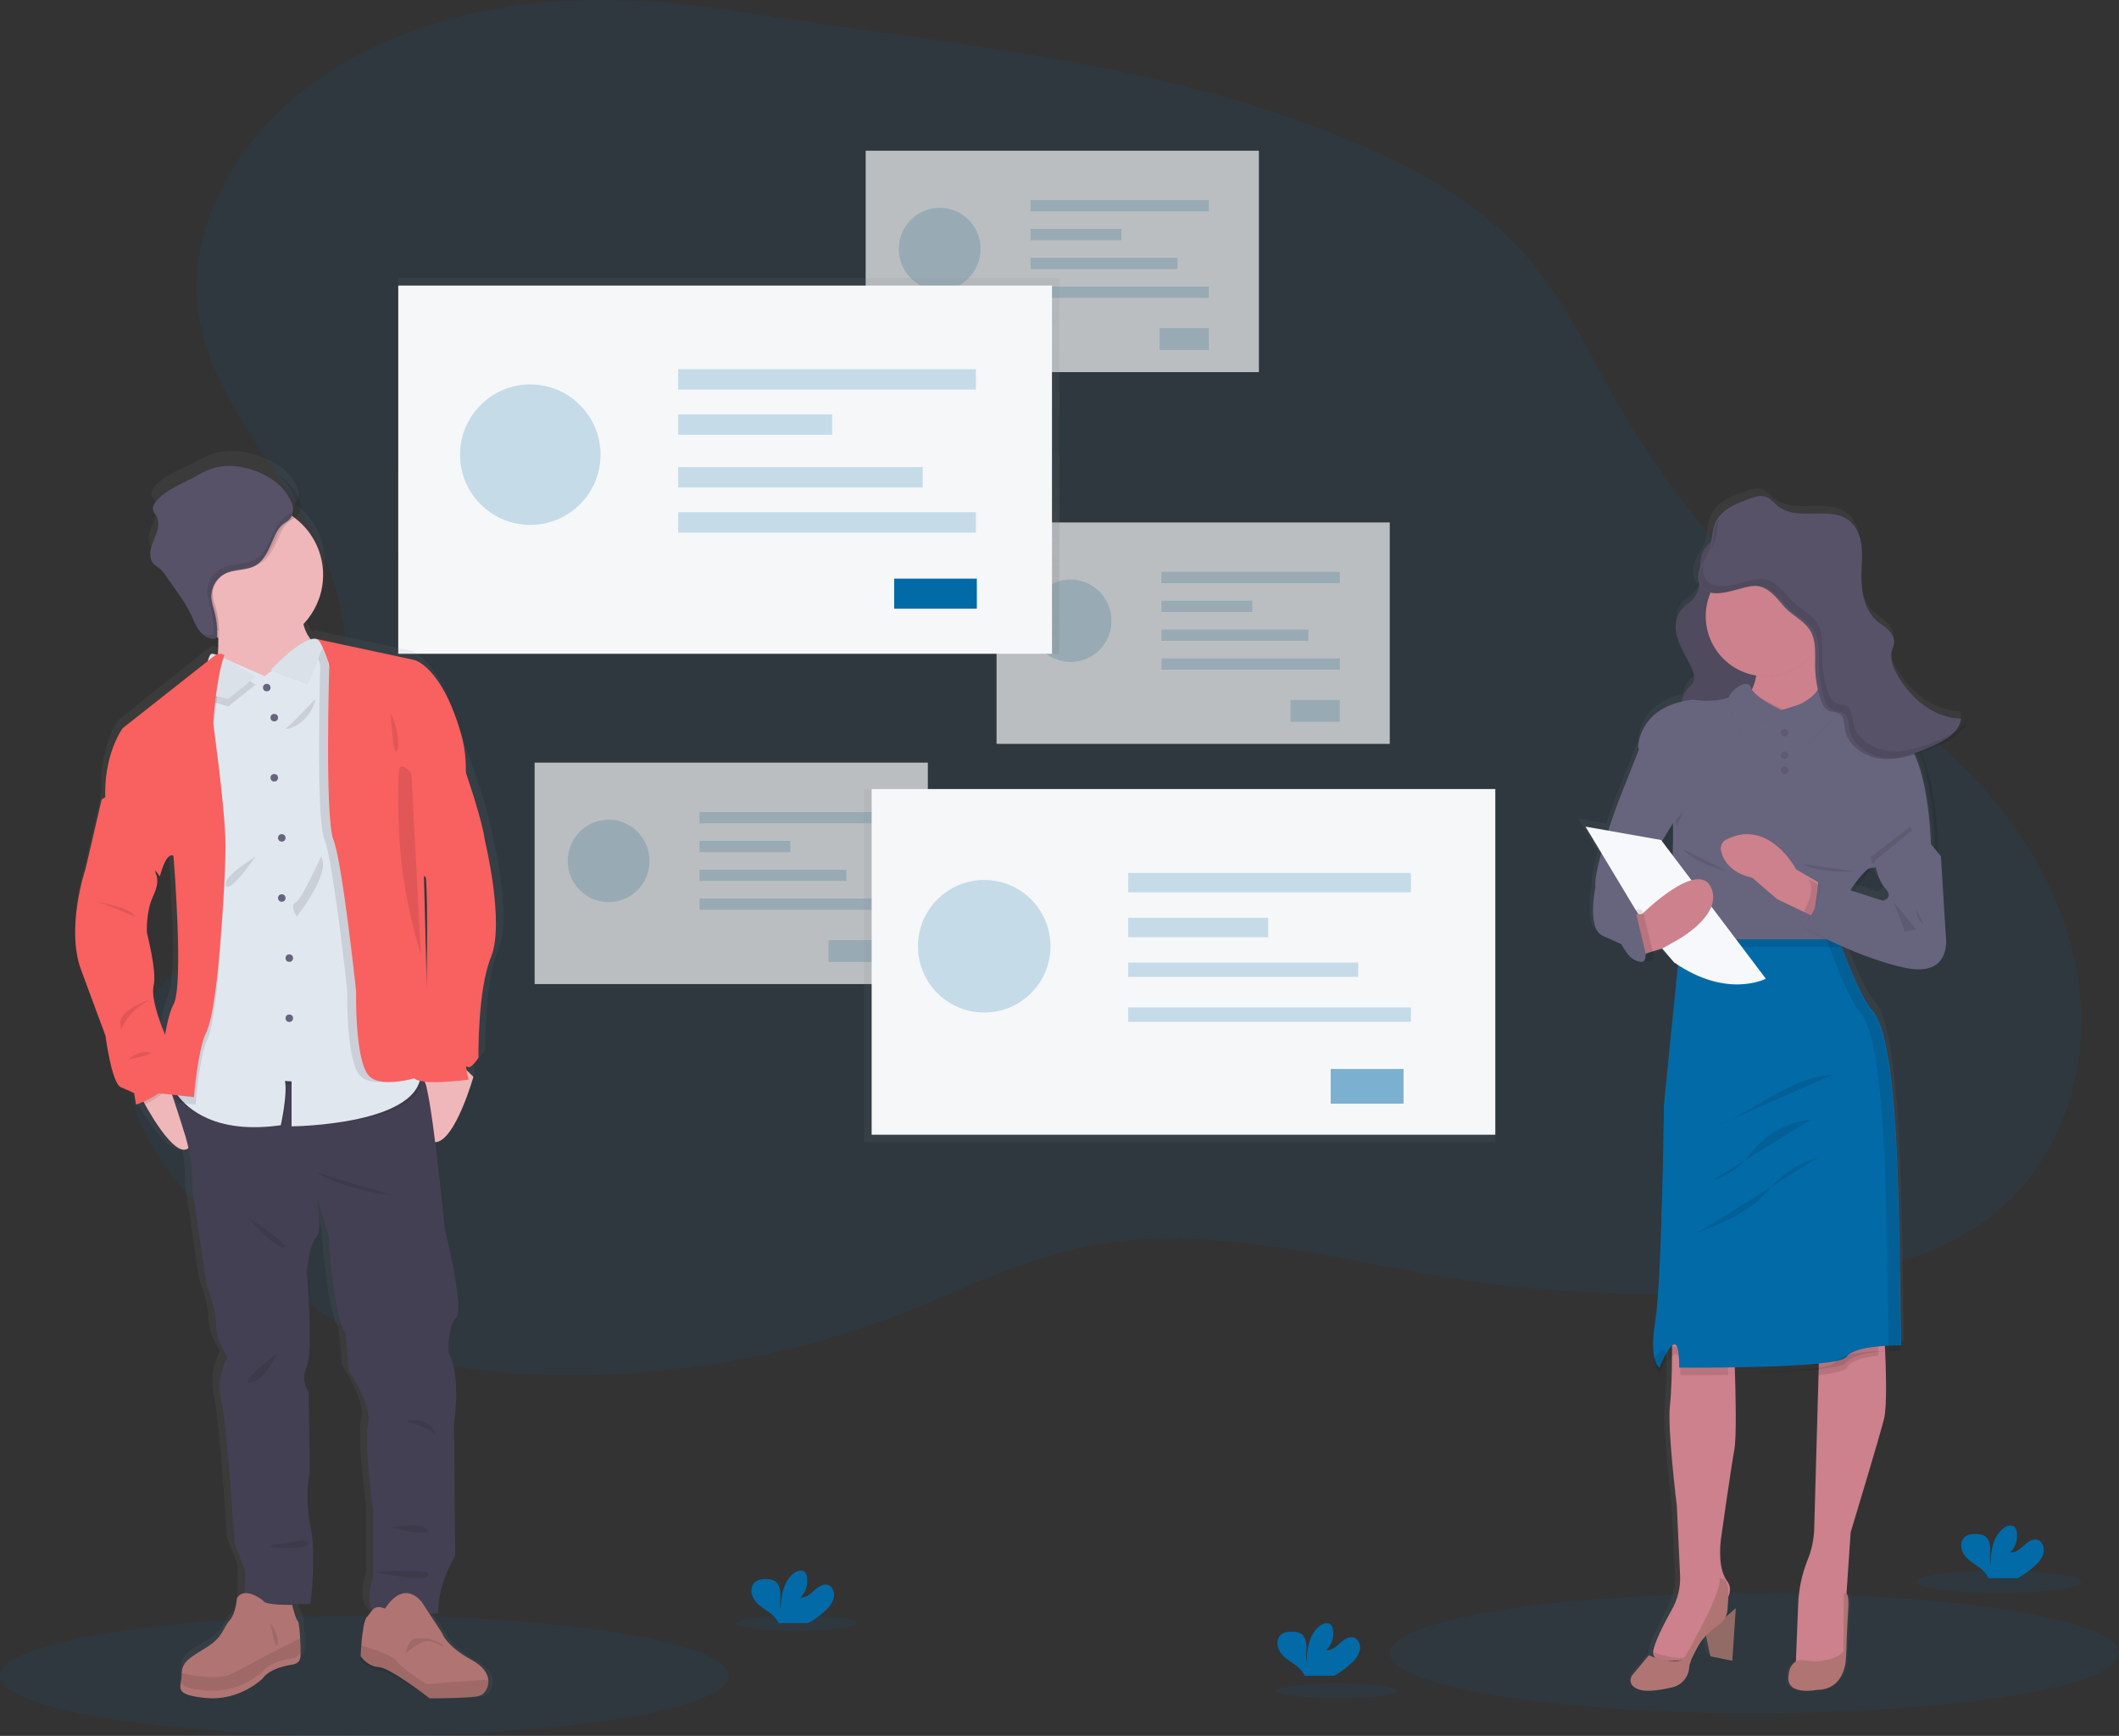 <svg width="282" height="231" viewBox="0 0 282 231" fill="none" xmlns="http://www.w3.org/2000/svg">
    <rect x="0" y="0" width="282" height="231" fill="#333333" stroke="none"/>
    <defs>
        <linearGradient id="paint0_linear_15_22" x1="140.999" y1="87" x2="140.999" y2="37" gradientUnits="userSpaceOnUse">
            <stop stop-color="#808080" stop-opacity="0.25"/>
            <stop offset="0.54" stop-color="#808080" stop-opacity="0.12"/>
            <stop offset="1" stop-color="#808080" stop-opacity="0.1"/>
        </linearGradient>
        <linearGradient id="paint1_linear_15_22" x1="55148.9" y1="26025" x2="55148.9" y2="18003.5" gradientUnits="userSpaceOnUse">
            <stop stop-color="#808080" stop-opacity="0.25"/>
            <stop offset="0.54" stop-color="#808080" stop-opacity="0.12"/>
            <stop offset="1" stop-color="#808080" stop-opacity="0.1"/>
        </linearGradient>
        <linearGradient id="paint2_linear_15_22" x1="193.805" y1="398.426" x2="193.805" y2="398.246" gradientUnits="userSpaceOnUse">
            <stop stop-color="#808080" stop-opacity="0.25"/>
            <stop offset="0.54" stop-color="#808080" stop-opacity="0.12"/>
            <stop offset="1" stop-color="#808080" stop-opacity="0.1"/>
        </linearGradient>
        <linearGradient id="paint3_linear_15_22" x1="30206" y1="141782" x2="30206" y2="41603.2" gradientUnits="userSpaceOnUse">
            <stop stop-color="#808080" stop-opacity="0.25"/>
            <stop offset="0.54" stop-color="#808080" stop-opacity="0.12"/>
            <stop offset="1" stop-color="#808080" stop-opacity="0.1"/>
        </linearGradient>
        <linearGradient id="paint4_linear_15_22" x1="63185.3" y1="136055" x2="63185.3" y2="43012.2" gradientUnits="userSpaceOnUse">
            <stop stop-color="#808080" stop-opacity="0.25"/>
            <stop offset="0.54" stop-color="#808080" stop-opacity="0.12"/>
            <stop offset="1" stop-color="#808080" stop-opacity="0.1"/>
        </linearGradient>
    </defs>
    <ellipse opacity="0.1" cx="48.5" cy="223" rx="48.5" ry="8" fill="#026AA7"/>
<ellipse opacity="0.1" cx="233.5" cy="220" rx="48.5" ry="8" fill="#026AA7"/>
<path opacity="0.1" d="M75.176 0.122C62.501 0.802 49.694 4.515 39.805 12.495C31.128 19.501 24.87 30.515 26.397 41.582C28.199 54.645 39.824 64.148 44.136 76.61C46.911 84.621 46.478 93.461 44.662 101.748C43.494 107.088 41.698 112.433 38.245 116.665C32.026 124.279 20.803 127.953 17.748 137.304C14.425 147.472 22.798 157.445 30.665 164.677C36.944 170.448 43.522 176.191 51.435 179.354C57.221 181.669 63.501 182.501 69.725 182.832C86.914 183.736 104.098 180.983 120.149 174.755C127.84 171.763 135.279 167.97 143.328 166.166C160.48 162.321 178.129 167.865 195.512 170.462C210.414 172.681 225.558 172.726 240.472 170.594C249.857 169.252 259.553 166.829 266.621 160.497C273.785 154.069 277.367 144.119 276.97 134.478C276.573 124.837 272.518 115.555 266.544 107.986C258.829 98.209 248.187 91.254 238.929 82.922C229.502 74.434 221.483 64.495 215.172 53.48C211.535 47.126 208.441 40.383 203.729 34.789C196.38 26.07 185.722 20.885 175.073 16.88C150.506 7.653 125.024 5.774 99.409 1.697C91.405 0.418 83.285 -0.303 75.176 0.122Z" fill="#026AA7"/>
<g opacity="0.7">
<path d="M71.148 101.486H123.478V130.95H71.148V101.486Z" fill="#F6F7F9"/>
<g opacity="0.2">
<ellipse cx="81" cy="114.565" rx="5.448" ry="5.489" fill="#026AA7"/>
</g>
<g opacity="0.2">
<path d="M93.09 108.06H116.827V109.565H93.09V108.06Z" fill="#026AA7"/>
</g>
<g opacity="0.2">
<path d="M93.09 111.895H105.184V113.4H93.09V111.895Z" fill="#026AA7"/>
</g>
<g opacity="0.2">
<path d="M93.09 115.731H112.648V117.235H93.09V115.731Z" fill="#026AA7"/>
</g>
<g opacity="0.2">
<path d="M93.09 119.566H116.827V121.071H93.09V119.566Z" fill="#026AA7"/>
</g>
<g opacity="0.2">
<path d="M110.261 125.102H116.83V128.01H110.261V125.102Z" fill="#026AA7"/>
</g>
<path d="M115.205 20.055H167.536V49.52H115.205V20.055Z" fill="#F6F7F9"/>
<g opacity="0.2">
<ellipse cx="125.06" cy="33.135" rx="5.448" ry="5.489" fill="#026AA7"/>
</g>
<g opacity="0.2">
<rect x="137.15" y="26.63" width="23.737" height="1.505" fill="#026AA7"/>
</g>
<g opacity="0.2">
<path d="M137.15 30.465H149.243V31.97H137.15V30.465Z" fill="#026AA7"/>
</g>
<g opacity="0.2">
<path d="M137.15 34.3H156.708V35.805H137.15V34.3Z" fill="#026AA7"/>
</g>
<g opacity="0.2">
<path d="M137.15 38.138H160.887V39.643H137.15V38.138Z" fill="#026AA7"/>
</g>
<g opacity="0.2">
<path d="M154.319 43.672H160.887V46.579H154.319V43.672Z" fill="#026AA7"/>
</g>
<path d="M132.623 69.525H184.953V98.99H132.623V69.525Z" fill="#F6F7F9"/>
<g opacity="0.2">
<ellipse cx="142.475" cy="82.607" rx="5.448" ry="5.489" fill="#026AA7"/>
</g>
<g opacity="0.2">
<path d="M154.568 76.102H178.305V77.607H154.568V76.102Z" fill="#026AA7"/>
</g>
<g opacity="0.2">
<path d="M154.568 79.937H166.661V81.442H154.568V79.937Z" fill="#026AA7"/>
</g>
<g opacity="0.2">
<path d="M154.568 83.772H174.126V85.277H154.568V83.772Z" fill="#026AA7"/>
</g>
<g opacity="0.2">
<path d="M154.568 87.608H178.305V89.113H154.568V87.608Z" fill="#026AA7"/>
</g>
<g opacity="0.2">
<path d="M171.737 93.144H178.305V96.052H171.737V93.144Z" fill="#026AA7"/>
</g>
</g>
<path d="M53 37H141V87H53V37Z" fill="url(#paint0_linear_15_22)"/>
<path d="M53 38H140V87H53V38Z" fill="#F6F7F9"/>
<g opacity="0.2">
<circle cx="70.571" cy="60.503" r="9.347" fill="#026AA7"/>
</g>
<g opacity="0.2">
<path d="M90.254 49.132H129.873V51.841H90.254V49.132Z" fill="#026AA7"/>
</g>
<g opacity="0.2">
<path d="M90.258 55.144H110.742V57.853H90.258V55.144Z" fill="#026AA7"/>
</g>
<g opacity="0.2">
<path d="M90.253 62.153H122.794V64.862H90.253V62.153Z" fill="#026AA7"/>
</g>
<g opacity="0.2">
<path d="M90.254 68.162H129.873V70.871H90.254V68.162Z" fill="#026AA7"/>
</g>
<path d="M119 77H130V81H119V77Z" fill="#026AA7"/>
<path d="M115 105H199V152H115V105Z" fill="url(#paint1_linear_15_22)"/>
<path d="M116 105H199V151H116V105Z" fill="#F6F7F9"/>
<g opacity="0.2">
<circle cx="130.983" cy="125.921" r="8.82" fill="#026AA7"/>
</g>
<g opacity="0.2">
<path d="M150.149 116.165H187.771V118.742H150.149V116.165Z" fill="#026AA7"/>
</g>
<g opacity="0.2">
<path d="M150.145 122.141H168.77V124.718H150.145V122.141Z" fill="#026AA7"/>
</g>
<g opacity="0.2">
<path d="M150.147 128.084H180.758V129.993H150.147V128.084Z" fill="#026AA7"/>
</g>
<g opacity="0.2">
<path d="M150.149 134.064H187.771V135.973H150.149V134.064Z" fill="#026AA7"/>
</g>
<g opacity="0.5">
<path d="M177.092 142.253H186.787V146.867H177.092V142.253Z" fill="#026AA7"/>
</g>
<g opacity="0.1">
<path d="M22.215 79.23L22.4 79.27C22.346 79.233 22.28 79.219 22.215 79.23Z" fill="url(#paint2_linear_15_22)"/>
</g>
<path fill-rule="evenodd" clip-rule="evenodd" d="M65.469 110.868C64.86 106.787 61.144 97.264 61.144 97.264C61.078 96.989 61.006 96.698 60.924 96.417C58.285 87.371 54.636 86.57 54.636 86.57L41.561 83.79C41.669 83.857 41.763 83.945 41.837 84.048L41.63 84.081C41.03 83.375 40.634 82.519 40.483 81.606C40.459 81.471 40.436 81.331 40.42 81.188C42.321 79.34 43.329 76.763 43.186 74.119C43.042 71.475 41.76 69.022 39.67 67.391C39.535 67.284 39.394 67.182 39.251 67.08C39.869 66.428 39.888 65.518 39.428 64.605C38.397 62.468 36.158 61.117 33.854 60.46C32.095 59.956 30.187 59.794 28.445 60.344C27.682 60.585 26.972 60.953 26.262 61.321L26.262 61.321C26.047 61.433 25.831 61.545 25.614 61.653C25.256 61.832 24.891 62.002 24.526 62.173C23.115 62.833 21.694 63.497 20.652 64.627C20.346 64.959 20.068 65.383 20.156 65.82C20.202 66.041 20.334 66.226 20.466 66.413L20.466 66.413C20.53 66.503 20.595 66.594 20.649 66.689C21.022 67.339 20.925 68.156 20.674 68.862C20.575 69.144 20.454 69.419 20.334 69.693L20.334 69.693C20.153 70.108 19.972 70.522 19.864 70.953C19.685 71.668 19.756 72.532 20.302 73.049C20.567 73.256 20.843 73.449 21.129 73.626C21.429 73.879 21.691 74.173 21.909 74.498L23.458 76.586C24.182 77.511 24.827 78.495 25.388 79.526C25.496 79.738 25.596 79.955 25.698 80.172C25.957 80.727 26.216 81.284 26.587 81.771C26.739 81.972 26.912 82.156 27.103 82.321C27.084 82.314 27.066 82.307 27.047 82.3C27.015 82.289 26.983 82.277 26.951 82.263C27.412 82.712 28.038 82.951 28.682 82.926H28.759C28.878 82.924 28.991 82.878 29.076 82.797V83.072C29.104 84.076 29.101 85.143 29.03 86.144L28.908 86.084C28.542 85.9 28.101 85.946 27.781 86.202L15.737 95.829C15.737 95.829 13.121 99.404 13.485 105.565L11.376 114.813C11.376 114.813 8.738 122.66 10.767 128.263C12.796 133.866 13.973 137.064 13.973 137.064C13.973 137.064 14.783 143.429 16.002 143.941C17.22 144.452 17.747 144.744 17.747 144.744L17.989 146.265C17.989 146.265 18.069 146.411 18.213 146.664C19.1 148.201 22.383 153.631 24.294 153.053C24.532 154.527 24.637 156.019 24.605 157.512L26.491 170.164C26.491 170.164 27.808 173.605 27.728 175.407C27.648 177.208 29.269 179.772 29.269 179.772C28.285 181.568 27.997 183.661 28.459 185.655C29.231 189.019 30.204 204.549 30.204 204.549L31.623 208.311L31.582 212.712C31.465 213.427 31.165 214.1 30.711 214.665C30.406 214.996 30.209 215.343 30.001 215.71C29.587 216.442 29.13 217.25 27.679 218.15C27.346 218.356 27.031 218.543 26.737 218.718L26.736 218.718C25.104 219.686 24.095 220.285 24.095 221.811C24.093 222.06 24.071 222.308 24.029 222.554C24.016 222.636 24.003 222.716 23.99 222.794C23.793 223.959 23.684 224.605 27.475 224.966C32.222 225.414 35.386 222.323 35.386 222.323C35.386 222.323 36.084 221.06 39.372 220.551C39.372 220.551 40.494 220.491 40.558 219.498C40.58 219.157 40.574 218.502 40.544 217.781C40.492 216.406 40.359 214.805 40.186 214.726C39.968 214.629 39.582 213.246 39.45 212.745H40.365C40.365 212.745 41.217 206.38 40.365 202.255C39.513 198.129 40.285 195.211 40.285 195.211L40.122 184.324C40.122 184.324 38.973 183.161 39.874 181.043C40.776 178.925 39.874 168.434 39.874 168.434C39.874 168.434 40.202 164.672 41.134 163.791C42.066 162.911 41.181 158.277 41.134 158.034L42.788 163.591C42.788 163.591 43.518 174.639 45.062 176.642L45.509 181.642C45.509 181.642 48.673 186.247 48.064 188.73C47.455 191.214 48.715 200.178 48.715 200.178V209.346C48.715 209.346 47.292 213.029 49.282 214.349L50.14 214.316C49.987 214.46 49.857 214.633 49.721 214.814L49.72 214.814C49.596 214.979 49.468 215.15 49.313 215.311C48.932 215.702 48.717 217.187 48.596 218.464C48.494 219.545 48.461 220.474 48.461 220.474C48.461 220.474 49.313 221.825 50.895 221.915C52.477 222.006 57.712 226 57.712 226C57.712 226 62.889 226 64.226 225.725L64.306 225.706C64.735 225.569 65.096 225.274 65.315 224.881C65.585 224.425 65.672 223.885 65.56 223.368C65.392 222.578 64.766 221.717 63.374 220.978C59.904 219.148 59.388 217.438 59.388 217.438L57.114 214.038H57.439C57.439 214.038 57.238 210.435 59.711 206.391L59.551 188.579C59.551 188.579 60.562 182.454 58.82 179.131C58.82 179.131 58.677 175.608 59.843 174.527C61.009 173.446 58.291 162.518 58.291 162.518C58.291 162.518 57.74 156.654 57.067 151.301C59.804 153.892 62.647 144.56 63.132 142.901H63.203C63.203 142.901 63.19 142.857 63.17 142.78C63.151 142.703 63.203 142.662 63.203 142.662C63.203 142.66 63.198 142.64 63.188 142.603C63.097 142.261 62.639 140.545 63.041 140.94C63.484 141.377 64.584 139.741 64.584 139.741C64.584 139.741 64.422 130.813 66.329 126.313C68.237 121.813 65.469 110.868 65.469 110.868ZM57.312 116.548L57.326 116.524C57.602 121.975 57.271 133.607 57.271 133.607C57.271 133.607 56.896 135.098 56.494 136.853L56.204 125.801L55.929 115.393L57.312 116.548ZM22.378 132.485C23.756 130.004 22.378 112.791 22.378 112.791C21.405 112.15 20.592 115.511 20.592 115.511C20.592 115.511 21.239 116.392 20.266 118.454C19.343 120.413 19.405 122.931 19.414 123.283C19.414 123.301 19.415 123.314 19.415 123.32C19.415 123.338 19.444 123.465 19.494 123.676C19.775 124.876 20.688 128.768 20.308 130.405C19.963 131.891 20.928 134.694 21.383 135.887C21.656 134.449 21.984 133.192 22.378 132.485Z" fill="url(#paint3_linear_15_22)"/>
<path d="M25.796 151.282C24.678 156.389 20.221 148.664 19.206 146.812L19 146.428L19.483 144.08L22.038 143C22.442 143.219 22.824 143.478 23.18 143.773C24.586 144.903 26.66 147.326 25.796 151.282Z" fill="#EFB7B9"/>
<path d="M63 143.301L62.969 143.415C62.969 143.449 62.944 143.489 62.93 143.539C62.454 145.128 59.623 154.045 56.89 151.568C53.9 148.85 55.353 142.609 55.353 142.609H55.381L61.673 142L62.919 143.213V143.213L63 143.301Z" fill="#EFB7B9"/>
<path d="M60.416 189.334L60.575 207.068C58.115 211.096 58.313 214.683 58.313 214.683L50.204 215C48.224 213.687 49.645 210.02 49.645 210.02V200.891C49.645 200.891 48.378 191.968 48.982 189.485C49.586 187.002 46.437 182.431 46.437 182.431L45.995 177.451C44.457 175.459 43.73 164.456 43.73 164.456L42.078 158.938C42.12 159.178 42.978 163.816 42.078 164.669C41.177 165.521 40.825 169.293 40.825 169.293C40.825 169.293 41.714 179.735 40.825 181.846C39.936 183.956 41.065 185.157 41.065 185.157L41.23 195.996C41.23 195.996 40.461 198.907 41.309 203.012C42.156 207.118 41.309 213.455 41.309 213.455H32.584L32.623 209.041L31.211 205.294C31.211 205.294 30.241 189.83 29.475 186.484C29.014 184.499 29.3 182.416 30.28 180.624C30.28 180.624 28.666 178.072 28.747 176.278C28.829 174.485 27.514 171.058 27.514 171.058L25.635 158.464C25.688 156.041 25.375 153.623 24.707 151.291C23.613 147.704 22 143 22 143L23.823 143.16L33.029 143.968C33.029 143.968 55.399 142.484 56.409 143.717C56.621 144.12 56.765 144.554 56.834 145.003C57.838 149.459 59.166 163.408 59.166 163.408C59.166 163.408 61.873 174.289 60.71 175.365C59.546 176.441 59.692 179.948 59.692 179.948C61.425 183.236 60.416 189.334 60.416 189.334Z" fill="#444053"/>
<path d="M39.988 220.467C39.925 221.46 38.846 221.522 38.846 221.522C35.688 222.032 35.019 223.298 35.019 223.298C35.019 223.298 31.978 226.394 27.422 225.958C23.539 225.575 23.914 224.847 24.113 223.543C24.153 223.297 24.174 223.048 24.175 222.799C24.175 220.994 25.525 220.48 27.627 219.128C29.73 217.776 29.673 216.63 30.55 215.639C31.427 214.648 31.516 212.724 31.516 212.724C32.509 210.947 35.025 213.001 35.025 213.001C35.141 213.631 38.884 213.556 38.884 213.556C38.884 213.556 39.38 215.603 39.634 215.722C39.801 215.802 39.928 217.407 39.98 218.776C40.004 219.47 40.007 220.128 39.988 220.467Z" fill="#B07473"/>
<path opacity="0.1" d="M39.988 219.665C39.926 220.623 38.846 220.682 38.846 220.682C35.689 221.175 35.02 222.395 35.02 222.395C35.02 222.395 31.978 225.38 27.422 224.959C23.539 224.59 23.914 223.889 24.113 222.631C25.849 223.059 29.168 223.653 31.106 222.609C33.805 221.159 35.729 220.144 35.729 220.144L39.974 218C40.004 218.704 40.007 219.338 39.988 219.665Z" fill="black"/>
<path d="M64.712 224.857C64.498 225.258 64.139 225.56 63.709 225.7C63.684 225.709 63.658 225.715 63.631 225.719C62.303 226 57.173 226 57.173 226C57.173 226 51.974 221.941 50.414 221.848C48.855 221.756 48 220.388 48 220.388C48 220.388 48.031 219.445 48.131 218.35C48.253 217.056 48.468 215.543 48.844 215.156C49.54 214.426 49.679 213.424 51.258 214.061C51.258 214.061 53.486 210.1 56.115 213.16L58.833 217.317C58.833 217.317 59.346 219.049 62.788 220.905C64.166 221.649 64.787 222.525 64.951 223.325C65.064 223.848 64.979 224.395 64.712 224.857Z" fill="#B07473"/>
<path opacity="0.1" d="M64.711 224.954C64.405 225.193 64.062 225.45 63.709 225.725C63.683 225.734 63.657 225.74 63.63 225.743C62.302 226 57.173 226 57.173 226C57.173 226 51.974 222.286 50.414 222.201C48.855 222.116 48 220.865 48 220.865C48 220.865 48.031 220.002 48.131 219C49.727 219.442 52.149 220.22 52.798 221.055C53.792 222.339 56.814 224.114 56.814 224.114C56.814 224.114 62.447 223.616 64.951 223.547C65.065 224.027 64.979 224.53 64.711 224.954Z" fill="black"/>
<path d="M43 86.283L35.59 94C35.59 94 26.616 93.348 28.184 90.734C28.981 89.406 29.107 86.625 29.037 84.198C28.97 81.861 28.726 79.872 28.726 79.872C28.726 79.872 41.313 73.697 40.349 79.456C40.144 80.541 40.132 81.653 40.312 82.743C40.86 85.653 43 86.283 43 86.283Z" fill="#EFB7B9"/>
<path opacity="0.1" d="M40.946 79.324C40.735 80.352 40.723 81.404 40.909 82.436C39.122 84.079 36.683 85.003 34.139 85C32.379 85 30.497 83.704 29.083 82.939C29.014 80.727 29 79.718 29 79.718C29 79.718 41.937 73.874 40.946 79.324Z" fill="black"/>
<path d="M43 76.496C43.002 80.929 39.937 84.773 35.616 85.76C31.294 86.748 26.865 84.615 24.942 80.621C23.018 76.628 24.112 71.835 27.578 69.072C31.044 66.308 35.961 66.31 39.425 69.074C41.684 70.876 42.999 73.608 43 76.496Z" fill="#EFB7B9"/>
<path opacity="0.1" d="M56 144.713C53.706 149.787 38.949 149.892 38.949 149.892V144.362L38.055 144.308C38.441 145.891 37.503 149.754 37.503 149.754C25.84 151.293 23 145.114 23 145.114L23.403 143L32.49 143.752C32.49 143.752 54.573 142.372 55.569 143.518C55.783 143.892 55.928 144.296 56 144.713V144.713Z" fill="black"/>
<path d="M38.803 149.887V143.903L37.917 143.847C38.3 145.559 37.37 149.737 37.37 149.737C28.675 150.98 24.925 147.517 23.604 145.714C23.368 145.404 23.166 145.07 23 144.716L26.526 124.578L27.346 94.942L28.618 89.744L28.913 87.247V87.219L28.943 87.233L29.84 87.624L35.223 89.982L41.368 85.302L41.459 85.233L41.762 85L42.268 85.413L43.524 86.434L47.555 112.827C47.555 112.827 54.546 133.15 55.842 141.353C55.894 141.681 55.938 141.986 55.971 142.272C56.821 149.748 38.803 149.887 38.803 149.887Z" fill="#E1E7EF"/>
<circle cx="35.5" cy="91.5" r="0.5" fill="#67647E"/>
<circle cx="36.5" cy="95.5" r="0.5" fill="#67647E"/>
<circle cx="36.5" cy="103.5" r="0.5" fill="#67647E"/>
<circle cx="37.5" cy="111.5" r="0.5" fill="#67647E"/>
<circle cx="37.5" cy="119.5" r="0.5" fill="#67647E"/>
<circle cx="38.5" cy="127.5" r="0.5" fill="#67647E"/>
<circle cx="38.5" cy="135.5" r="0.5" fill="#67647E"/>
<path opacity="0.1" d="M29.182 128.465C29.182 128.465 28.609 136.196 27.559 138.443C26.509 140.69 26.033 147 26.033 147L23.598 146.722C23.364 146.411 23.164 146.076 23 145.721L26.488 125.534L27.299 95.826L28.557 90.614L28.849 88.111C28.859 88.104 28.87 88.099 28.882 88.097C29.159 87.963 29.481 87.968 29.753 88.111L29.872 88.172C29.837 88.275 29.802 88.381 29.769 88.489C28.817 91.562 28.46 97.23 28.46 97.23C28.46 97.23 29.829 107.594 29.983 112.416C30.137 117.239 29.182 128.465 29.182 128.465Z" fill="black"/>
<path opacity="0.1" d="M23 143.811C22.976 143.876 22.948 143.938 22.916 143.999C22.053 145.657 19.863 146.712 19.197 147L19 146.597L19.462 144.133L21.908 143C22.294 143.23 22.66 143.501 23 143.811V143.811Z" fill="black"/>
<path d="M15.874 105L13.533 106.367L11.393 115.598C11.393 115.598 8.721 123.432 10.778 129.025C12.836 134.618 14.034 137.808 14.034 137.808C14.034 137.808 14.856 144.17 16.088 144.682C17.32 145.194 17.858 145.481 17.858 145.481L18.102 147C18.102 147 21.449 145.893 22.633 143.957C23.816 142.021 21.762 137.177 21.762 137.177C21.762 137.177 19.995 133.061 20.447 131.144C20.9 129.227 19.542 124.189 19.542 124.071C19.542 123.952 19.42 121.271 20.396 119.213C21.372 117.155 20.726 116.278 20.726 116.278L20.109 110.402L15.874 105Z" fill="#F96060"/>
<path opacity="0.1" d="M56 142.9C56 142.9 49.895 145.179 47.953 143.177C46.01 141.175 46.215 131.84 46.215 131.84C46.215 131.84 44.356 114.583 43.18 111.749C42.005 108.915 42.621 88.459 42.621 88.459C42.621 88.459 41.826 85.819 41.145 85.119C41.103 85.073 41.054 85.033 41 85L41.238 85.05L42.078 85.23L43.362 86.247L47.488 112.554C47.488 112.554 54.642 132.811 55.969 140.987L56 142.9Z" fill="black"/>
<path opacity="0.1" d="M62 143.666H61.936C61.234 143.767 55.023 144.607 55 143.162C55 142.994 55.009 142.826 55.026 142.66L60.779 142L61.918 143.314V143.314C61.939 143.4 61.956 143.474 61.972 143.531L62 143.666Z" fill="black"/>
<path d="M56.111 96L60.402 98.302C60.402 98.302 63.961 107.818 64.545 111.901C64.545 111.901 67.186 122.833 65.352 127.328C63.517 131.823 63.681 140.75 63.681 140.75C63.681 140.75 62.632 142.389 62.204 141.949C61.777 141.509 62.36 143.669 62.36 143.669C62.36 143.669 55.035 144.672 55.001 143.187C54.966 141.702 56.682 134.623 56.682 134.623C56.682 134.623 57.147 117.778 56.485 115.138C55.824 112.499 56.111 96 56.111 96Z" fill="#F96060"/>
<path opacity="0.1" d="M42.721 114C42.721 114 40.141 119.735 39.325 120.114C38.508 120.492 39.491 122 39.491 122C39.491 122 44.172 116.038 42.721 114Z" fill="black"/>
<path opacity="0.1" d="M42 93.004C42.028 92.872 38.939 96.322 38.115 96.836C37.292 97.35 41.119 96.808 42 93.004Z" fill="black"/>
<path opacity="0.1" d="M34 114C34 114 29.458 116.757 30.054 117.844C30.649 118.93 34 114 34 114Z" fill="black"/>
<path opacity="0.1" d="M42 156C42 156 45.907 158.396 52 159L42 156Z" fill="black"/>
<path opacity="0.1" d="M33 162C33 162 36.276 165.893 37.77 165.998C39.264 166.103 33 162 33 162Z" fill="black"/>
<path opacity="0.1" d="M37 180C36.852 180.076 35.121 183.882 33.354 183.998C31.588 184.114 37 180 37 180Z" fill="black"/>
<path opacity="0.1" d="M54 189.125C54 189.125 57.273 188.276 58 191C58 191 57.781 190.148 54 189.125Z" fill="black"/>
<path opacity="0.1" d="M52 203.284C52 203.284 56.05 202.48 56.912 203.578C57.774 204.676 52 203.284 52 203.284Z" fill="black"/>
<path opacity="0.1" d="M40.328 205C40.328 205.022 35.827 205.491 36.005 205.802C36.184 206.114 40.804 206.069 40.968 205.579C41.032 205.456 40.999 205.323 40.878 205.214C40.757 205.104 40.558 205.027 40.328 205V205Z" fill="black"/>
<path opacity="0.1" d="M50 209.177C50 209.177 57.447 208.563 56.979 209.622C56.511 210.681 50 209.177 50 209.177Z" fill="black"/>
<path opacity="0.1" d="M13 120C13.039 120.104 17.408 120.666 18 122C18 122 13.705 120.104 13.039 120.104" fill="black"/>
<path opacity="0.1" d="M20 133C20 133 15.713 134.325 16.015 136.333C16.318 138.342 15.582 135.396 20 133Z" fill="black"/>
<path opacity="0.1" d="M17 141C17 141 18.4 139.808 19.732 140.027C21.064 140.246 17 141 17 141Z" fill="black"/>
<path opacity="0.1" d="M38.989 68.97C38.851 69.099 38.697 69.211 38.53 69.303C37.393 69.943 37.089 70.916 36.544 72.064C36.046 73.104 35.496 74.214 34.486 74.794C33.187 75.555 31.472 75.275 30.12 75.942C28.894 76.566 28.179 77.85 28.311 79.189C28.399 79.694 28.528 80.191 28.698 80.675C29.003 81.724 29.142 82.811 29.11 83.901C29.114 83.934 29.114 83.967 29.11 84C25.949 82.467 23.965 79.316 24 75.883C24.035 72.45 26.083 69.338 29.275 67.866C32.466 66.394 36.242 66.822 39 68.967L38.989 68.97Z" fill="black"/>
<path d="M38.685 66.631C37.705 64.487 35.576 63.133 33.385 62.46C31.713 61.957 29.899 61.793 28.24 62.346C27.294 62.66 26.431 63.18 25.547 63.658C23.894 64.529 22.074 65.215 20.832 66.645C20.544 66.975 20.276 67.404 20.362 67.843C20.426 68.171 20.672 68.421 20.829 68.713C21.185 69.364 21.097 70.184 20.854 70.893C20.61 71.602 20.255 72.264 20.084 72.993C19.913 73.721 19.98 74.575 20.498 75.094C20.749 75.301 21.009 75.494 21.278 75.673C21.561 75.929 21.81 76.224 22.018 76.549L23.49 78.642C24.183 79.572 24.799 80.559 25.333 81.595C25.702 82.354 25.985 83.166 26.474 83.845C26.963 84.523 27.73 85.068 28.542 84.993C28.669 84.998 28.791 84.937 28.868 84.832C28.9 84.766 28.914 84.692 28.91 84.618C28.944 83.491 28.809 82.365 28.512 81.281C28.348 80.78 28.223 80.266 28.138 79.743C28.011 78.359 28.702 77.031 29.886 76.385C31.195 75.698 32.851 75.987 34.106 75.2C35.081 74.586 35.613 73.448 36.094 72.372C36.628 71.196 36.914 70.179 38.012 69.517C39.11 68.855 39.227 67.757 38.685 66.631Z" fill="#585268"/>
<path opacity="0.1" d="M36 216C36 216 37.272 217.805 36.947 218.827C36.621 219.849 36 216 36 216Z" fill="black"/>
<path opacity="0.1" d="M54 220C54 220 54.285 218.044 55.434 218.026C56.583 218.008 56.638 217.92 57.514 218.219C58.391 218.517 59.211 218.984 58.951 219.056C58.691 219.127 57.436 217.934 56.174 218.542C55.372 218.929 54.639 219.421 54 220Z" fill="black"/>
<path opacity="0.1" d="M30.388 94L34 91.114C34 91.114 28.697 87.546 28.065 88.049C27.434 88.551 27 93.053 27 93.053L30.388 94Z" fill="black"/>
<path d="M30.373 93L34 90.078C34 90.078 28.697 86.554 28.065 87.047C27.434 87.541 27 92.244 27 92.244L30.373 93Z" fill="#E1E7EF"/>
<path opacity="0.03" d="M30.373 93L34 90.078C34 90.078 28.697 86.554 28.065 87.047C27.434 87.541 27 92.244 27 92.244L30.373 93Z" fill="black"/>
<path d="M29.861 87.173L29.738 87.112C29.367 86.928 28.918 86.974 28.594 87.229L16.326 96.903C16.326 96.903 13.659 100.487 14.037 106.674L21.27 116.637C21.27 116.637 22.096 113.261 23.089 113.903C23.089 113.903 24.494 131.177 23.089 133.668C21.684 136.159 21.064 145.477 21.064 145.477L25.816 146C25.816 146 26.311 139.694 27.427 137.444C28.542 135.195 29.143 127.464 29.143 127.464C29.143 127.464 30.147 116.233 29.982 111.409C29.816 106.585 28.371 96.227 28.371 96.227C28.371 96.227 28.774 90.154 29.861 87.173Z" fill="#F96060"/>
<path opacity="0.1" d="M40.887 91L36 89.185C36 89.185 42.226 82.356 43 86.145L40.887 91Z" fill="black"/>
<path d="M40.887 91L36 89.188C36 89.188 42.226 82.356 43 86.144L40.887 91Z" fill="#E1E7EF"/>
<path opacity="0.03" d="M40.887 91L36 89.188C36 89.188 42.226 82.356 43 86.144L40.887 91Z" fill="black"/>
<path opacity="0.1" d="M41 85.008C41.127 84.985 41.258 85.012 41.365 85.083L41 85.008Z" fill="black"/>
<path d="M42 85.005L55.137 87.823C55.137 87.823 58.749 88.621 61.358 97.639C63.967 106.657 57.785 117.711 57.785 117.711L56.42 116.559L57.104 142.902C57.104 142.902 51.041 145.176 49.116 143.179C47.19 141.181 47.388 131.851 47.388 131.851C47.388 131.851 45.543 114.603 44.376 111.763C43.209 108.923 43.82 88.492 43.82 88.492C43.82 88.492 42.733 84.847 42 85.005Z" fill="#F96060"/>
<path opacity="0.1" d="M53.182 102.12C52.986 102.29 52.761 110.177 53.606 116.18C54.124 119.836 54.924 123.452 56 127L54.746 102.943C54.746 102.943 53.773 101.598 53.182 102.12Z" fill="black"/>
<path opacity="0.1" d="M52 95C52.258 95.196 53.382 98.467 52.866 99.808C52.351 101.15 52 95 52 95Z" fill="black"/>
<path opacity="0.1" d="M39.664 66.11C38.999 64.803 37.962 63.721 36.682 63C37.633 63.675 38.401 64.574 38.918 65.616C39.492 66.774 39.331 67.934 38.192 68.592C37.053 69.249 36.697 70.307 36.134 71.528C35.618 72.634 35.044 73.815 33.996 74.432C32.648 75.244 30.871 74.947 29.465 75.65C28.193 76.316 27.451 77.681 27.588 79.106C27.678 79.643 27.812 80.172 27.99 80.687C28.308 81.802 28.452 82.959 28.415 84.118C28.42 84.194 28.405 84.269 28.372 84.338C28.289 84.446 28.158 84.508 28.022 84.504C27.67 84.531 27.318 84.466 27 84.315C27.469 84.777 28.109 85.024 28.768 84.998C28.904 85.003 29.035 84.941 29.118 84.832C29.151 84.764 29.167 84.688 29.164 84.612C29.198 83.454 29.054 82.297 28.736 81.182C28.559 80.667 28.424 80.138 28.334 79.601C28.198 78.177 28.94 76.812 30.211 76.147C31.617 75.441 33.394 75.739 34.742 74.93C35.79 74.298 36.364 73.129 36.88 72.022C37.454 70.813 37.758 69.767 38.938 69.086C40.117 68.406 40.244 67.268 39.664 66.11Z" fill="black"/>
<ellipse opacity="0.1" cx="266" cy="210.5" rx="11" ry="1.5" fill="#026AA7"/>
<ellipse opacity="0.1" cx="178" cy="225" rx="8" ry="1" fill="#026AA7"/>
<ellipse opacity="0.1" cx="106" cy="216" rx="8" ry="1" fill="#026AA7"/>
<path d="M109.942 214.243C110.433 213.82 110.79 213.248 110.966 212.605C111.099 211.957 110.837 211.176 110.249 210.938C109.592 210.672 108.888 211.156 108.356 211.643C107.824 212.129 107.212 212.687 106.517 212.582C107.246 211.882 107.574 210.828 107.383 209.806C107.352 209.599 107.269 209.403 107.143 209.241C106.776 208.827 106.113 209.006 105.677 209.331C104.287 210.364 103.899 212.364 103.891 214.161C103.752 213.513 103.87 212.837 103.865 212.18C103.859 211.524 103.691 210.766 103.159 210.42C102.832 210.229 102.463 210.131 102.089 210.137C101.467 210.112 100.769 210.18 100.344 210.664C99.809 211.264 99.951 212.271 100.41 212.927C100.87 213.584 101.573 214.005 102.22 214.461C102.738 214.787 103.179 215.233 103.512 215.765C103.552 215.84 103.584 215.918 103.608 216H107.528C108.403 215.531 109.214 214.94 109.942 214.243V214.243Z" fill="#026AA7"/>
<path d="M270.931 208.243C271.425 207.821 271.786 207.249 271.966 206.605C272.099 205.957 271.837 205.19 271.249 204.938C270.592 204.672 269.889 205.156 269.357 205.643C268.825 206.129 268.213 206.687 267.515 206.582C268.246 205.883 268.575 204.829 268.381 203.806C268.352 203.598 268.269 203.402 268.141 203.241C267.777 202.827 267.114 203.006 266.679 203.331C265.289 204.364 264.901 206.364 264.893 208.161C264.751 207.513 264.872 206.837 264.866 206.18C264.861 205.524 264.69 204.766 264.161 204.42C263.834 204.229 263.465 204.131 263.091 204.137C262.466 204.112 261.771 204.18 261.343 204.664C260.809 205.264 260.95 206.271 261.413 206.927C261.875 207.584 262.576 208.005 263.222 208.461C263.74 208.787 264.181 209.233 264.513 209.765C264.552 209.84 264.585 209.919 264.61 210H268.526C269.398 209.53 270.207 208.94 270.931 208.243V208.243Z" fill="#026AA7"/>
<path d="M179.94 221.228C180.431 220.806 180.789 220.236 180.967 219.595C181.098 218.946 180.836 218.184 180.25 217.933C179.593 217.667 178.89 218.147 178.358 218.635C177.826 219.123 177.214 219.674 176.516 219.572C177.246 218.874 177.575 217.823 177.382 216.804C177.352 216.597 177.269 216.401 177.141 216.24C176.775 215.828 176.115 216.006 175.677 216.33C174.286 217.363 173.899 219.355 173.891 221.149C173.752 220.503 173.869 219.829 173.867 219.174C173.864 218.52 173.69 217.763 173.161 217.419C172.834 217.229 172.465 217.132 172.092 217.137C171.466 217.114 170.771 217.179 170.343 217.662C169.809 218.263 169.95 219.267 170.413 219.919C170.875 220.571 171.576 220.991 172.22 221.448C172.744 221.778 173.191 222.229 173.525 222.769C173.563 222.843 173.595 222.92 173.621 223H177.534C178.408 222.527 179.218 221.931 179.94 221.228V221.228Z" fill="#026AA7"/>
<path fill-rule="evenodd" clip-rule="evenodd" d="M260.981 94.655C257.376 94.583 254.195 92.024 252.392 88.921C251.92 88.18 251.623 87.34 251.524 86.466C251.537 86.267 251.57 86.07 251.623 85.878C251.739 85.587 251.831 85.287 251.898 84.981C251.913 84.858 251.913 84.734 251.898 84.612V84.596C251.986 83.93 251.596 83.289 251.107 82.829C250.845 82.584 250.553 82.374 250.261 82.165L250.261 82.165C250.007 81.982 249.753 81.8 249.519 81.594C247.969 80.232 247.499 78.047 247.469 75.967V75.857C247.476 75.495 247.492 75.132 247.507 74.769V74.769V74.769C247.531 74.24 247.554 73.711 247.549 73.183C247.561 72.677 247.539 72.17 247.483 71.667C247.334 70.407 246.856 69.124 245.867 68.321C244.56 67.26 242.802 67.296 241.038 67.332C239.321 67.368 237.598 67.403 236.282 66.425C236.079 66.276 235.889 66.103 235.699 65.931C235.279 65.55 234.862 65.171 234.32 65.05C233.724 64.907 233.106 65.099 232.526 65.292C230.559 65.941 228.366 66.797 227.597 68.712C227.37 69.28 227.293 69.884 227.217 70.487C227.145 71.053 227.073 71.619 226.877 72.154C226.706 72.616 226.452 73.037 226.197 73.46L226.197 73.46C226.043 73.715 225.89 73.969 225.754 74.234C225.455 74.762 225.309 75.363 225.333 75.97C225.303 76.284 225.347 76.601 225.462 76.894C225.598 77.245 225.817 77.558 226.1 77.805C225.996 78.023 225.867 78.228 225.715 78.416C225.451 78.74 225.113 79.015 224.776 79.289L224.776 79.289C224.471 79.537 224.166 79.784 223.918 80.067C222.951 81.189 222.987 82.716 223.465 84.037C223.745 84.81 224.155 85.543 224.564 86.275C224.854 86.794 225.144 87.312 225.388 87.845C225.644 88.395 225.85 89.028 225.583 89.584C225.455 89.853 225.228 90.077 225.001 90.301L225.001 90.301C224.903 90.397 224.805 90.493 224.715 90.594C224.276 91.087 224.002 91.704 223.929 92.36C218.042 93.706 218.039 98.441 218.039 98.441L214.863 106.458C214.863 106.458 214.355 107.806 213.764 109.587L210 108.912L212.599 113.298C212.102 115.084 211.753 116.74 211.868 117.571C211.868 117.571 210.701 123.074 212.778 124.034L217.366 126.1C217.564 126.221 217.777 126.313 218 126.376L218.187 126.458C218.322 126.525 218.481 126.525 218.616 126.458H218.641H218.69C218.783 126.468 218.878 126.454 218.965 126.42C219.068 126.366 219.149 126.277 219.193 126.169C219.194 126.161 219.194 126.153 219.193 126.144L220.567 125.746L221.731 127.121C222.256 127.49 222.77 127.812 223.273 128.101L221.481 146.04C221.481 146.04 221.19 169.883 220.314 175.312C219.987 177.323 219.984 178.693 220.108 179.626L220.075 179.687C220.292 181.219 220.855 181.522 220.855 181.522V181.5L220.888 181.522C221.153 180.826 221.468 180.15 221.83 179.5V179.89C221.814 181.915 221.751 184.747 221.556 186.587C221.198 189.718 222.465 200.091 222.465 200.091L222.902 209.528C222.973 211.129 222.602 212.719 221.83 214.123C220.795 216.008 219.446 218.658 219.358 219.832C219.354 219.896 219.354 219.961 219.358 220.025L217.061 222.702C217.061 222.702 216.182 224.059 218.16 224.606C219.223 224.903 221.061 224.606 222.534 224.257C223.86 223.952 224.8 222.771 224.803 221.409C225.182 220.109 225.82 218.899 226.677 217.851L227.048 220.022L229.52 220.636L229.836 214.684C229.965 214.35 230.023 213.992 230.007 213.633C230.493 209.402 228.861 209.782 228.861 209.782C228.902 209.821 228.93 209.873 228.941 209.93C228.913 209.883 228.886 209.834 228.861 209.784C227.858 207.803 228.35 204.557 228.35 204.557C228.35 204.557 229.649 195.125 230.105 192.635C230.427 190.877 230.295 185.115 230.188 181.888C230.188 181.753 230.188 181.613 230.174 181.5C234.001 181.45 238.691 181.318 241.988 180.999V181.39L241.378 203.676C241.337 205.096 241.05 206.498 240.529 207.82C240.529 207.835 240.521 207.85 240.512 207.865C240.507 207.875 240.502 207.885 240.499 207.894C239.769 209.756 239.354 211.726 239.268 213.724L238.993 220.806V221.002C238.502 221.192 237.727 221.739 237.705 223.327C237.672 225.652 241.763 224.876 241.763 224.876C245.854 224.876 245.884 220.611 245.884 220.611C245.884 220.611 246.016 216.701 246.208 214.085C246.394 211.557 245.647 212.01 245.595 212.044V212.035L245.609 211.834L246.117 204.158C246.117 204.158 249.884 191.364 250.469 188.909C250.884 187.168 250.711 181.913 250.574 179.004C250.574 178.87 250.574 178.743 250.557 178.619C251.722 178.515 252.755 178.504 253.17 178.504H253.359C253.359 178.504 253.164 157.956 252.678 150.203C252.192 142.449 251.412 135.373 249.461 133.24C248.285 131.953 246.645 127.974 245.529 125.027C247.856 126.036 250.27 126.828 252.741 127.394C258.912 128.687 258.069 123.322 258.069 123.322L257.442 113.177H257.483C257.461 110.519 257.233 107.867 256.802 105.245C256.478 103.234 255.978 101.154 255.214 99.467C255.716 99.275 256.211 99.062 256.701 98.852L256.701 98.852L256.702 98.851C256.866 98.781 257.029 98.71 257.192 98.641C258.868 97.901 260.764 96.85 261 95.04H260.918C260.949 94.913 260.97 94.784 260.981 94.655ZM245.532 213.009L245.592 212.112L245.532 219.475V213.009ZM222.731 109.331C222.748 110.379 222.707 112.195 222.646 114.206L220.687 111.587L222.652 108.395L222.731 109.331ZM249.805 118.604L249.81 118.606H249.799C249.799 118.606 249.801 118.605 249.805 118.604ZM248.837 114.781L248.563 115.056C247.802 115.813 247.125 116.651 246.546 117.555L249.805 118.604C249.91 118.579 251.249 118.234 250.129 116.985C249.593 116.332 249.213 115.567 249.016 114.745L248.837 114.781ZM248.837 114.781L248.988 114.638L248.895 114.66L248.736 114.803L248.837 114.781Z" fill="url(#paint4_linear_15_22)"/>
<path d="M231 214L230.538 221L227.617 220.413L227 217.5L231 214V214Z" fill="#A27772"/>
<path opacity="0.1" d="M231 214L230.538 221L227.617 220.413L227 217.5L231 214V214Z" fill="black"/>
<path d="M239 221.23L242.848 222L245.694 219.563V212.701L245.756 211.763V211.735V211.735L245.771 211.537L246.288 203.918C246.288 203.918 250.136 191.22 250.734 188.791C251.158 187.061 250.981 181.843 250.842 178.961C250.785 177.778 250.734 176.989 250.734 176.989L242.242 175L242.062 181.326L241.442 203.44C241.399 204.849 241.105 206.24 240.571 207.552L240.543 207.626C239.803 209.479 239.387 211.437 239.31 213.421L239.026 220.449V220.644L239 221.23Z" fill="#CC818C"/>
<path opacity="0.1" d="M246 212.005V212.36V212.36L246.025 212L246 212.005Z" fill="black"/>
<path opacity="0.1" d="M239 222.235L243.024 223L246 220.579V220C245.981 220.262 245.82 220.497 245.571 220.626L245.53 220.648C244.144 221.321 242.573 221.606 241.012 221.467L239.44 221.344C239.299 221.359 239.16 221.39 239.027 221.437V221.631L239 222.235Z" fill="black"/>
<path d="M244.92 220.2L244.957 220.178C245.191 220.039 245.336 219.776 245.335 219.491L245.392 212.053C245.392 212.053 246.154 211.48 245.972 214.094C245.789 216.708 245.666 220.615 245.666 220.615C245.666 220.615 245.638 224.877 241.805 224.877C241.805 224.877 237.971 225.649 238 223.326C238.029 221.003 239.584 220.906 239.584 220.906L240.959 221.033C242.328 221.172 243.705 220.882 244.92 220.2Z" fill="#B07473"/>
<path d="M220.004 220.025C220.102 221.682 225.086 220.725 225.086 220.725L228.441 214.348C228.441 214.348 231.236 212.241 229.839 210.392C229.763 210.292 229.694 210.186 229.632 210.077V210.061V210.061C229.601 210.012 229.576 209.962 229.548 209.91V209.91C228.542 207.957 229.036 204.753 229.036 204.753C229.036 204.753 230.339 195.452 230.797 192.989C231.119 191.252 230.988 185.564 230.879 182.38C230.837 181.059 230.797 180.167 230.797 180.167L222.517 178C222.517 178 222.517 179.01 222.517 180.416C222.501 182.413 222.439 185.209 222.238 187.025C221.88 190.12 223.152 200.357 223.152 200.357L223.591 209.675C223.653 211.252 223.273 212.816 222.492 214.197C221.452 216.058 220.099 218.676 220.004 219.836C219.999 219.899 219.999 219.962 220.004 220.025V220.025Z" fill="#CC818C"/>
<path opacity="0.1" d="M220 220.018C220.096 221.687 224.97 220.723 224.97 220.723L228.25 214.301C228.25 214.301 230.984 212.179 229.617 210.317C229.543 210.216 229.475 210.11 229.415 210C229.371 210.973 228.321 213.4 228.321 213.4C228.321 213.4 225.612 218.863 224.768 220.114C223.923 221.365 220.161 219.883 220.022 219.839C220.01 219.898 220.002 219.957 220 220.018Z" fill="black"/>
<path d="M228.783 210.009C228.783 210.009 230.388 209.631 229.912 213.874V213.874C229.947 214.855 229.461 215.781 228.637 216.299C227.489 217.033 225.713 218.608 224.817 221.673V221.673C224.819 223.035 223.895 224.219 222.587 224.532C221.137 224.874 219.328 225.176 218.282 224.879C216.333 224.323 217.186 222.97 217.186 222.97L219.422 220.281C219.422 220.281 223.318 221.837 224.182 220.572C225.045 219.308 227.744 213.801 227.744 213.801C227.744 213.801 229.27 210.364 228.783 210.009Z" fill="#B07473"/>
<path opacity="0.1" d="M242.163 176L242 183C244.075 182.766 245.537 182.437 245.791 181.977C246.333 180.988 248.314 180.568 250 180.398C249.948 179.089 249.901 178.216 249.901 178.216L242.163 176Z" fill="black"/>
<path opacity="0.1" d="M222 181.193C222.205 180.807 222.505 180.472 222.874 180.214C223.717 179.78 223.626 182.993 223.626 182.993C223.626 182.993 226.42 183.018 230 182.975C229.96 181.774 229.922 180.967 229.922 180.967L222.003 179C222.003 179 222.013 179.916 222 181.193Z" fill="black"/>
<path d="M220.863 181.999C220.863 181.999 221.829 179.414 222.695 178.939C223.561 178.464 223.47 181.993 223.47 181.993C223.47 181.993 244.7 182.184 245.762 180.56C246.825 178.936 253 179.034 253 179.034C253 179.034 252.807 158.796 252.324 151.159C251.841 143.522 251.069 136.554 249.14 134.455C247.89 133.091 246.105 128.699 245.017 125.768C244.419 124.165 244.024 123 244.024 123L223.76 124.146L223.594 125.768L221.442 147.057C221.442 147.057 221.166 170.53 220.283 175.885C219.4 181.24 220.863 181.999 220.863 181.999Z" fill="#026AA7"/>
<g opacity="0.1">
<path d="M244.126 181.319C245.182 179.677 251.339 179.773 251.339 179.773C251.339 179.773 251.146 159.271 250.665 151.535C250.184 143.798 249.414 136.739 247.492 134.613C246.246 133.23 244.467 128.782 243.383 125.812C242.883 124.449 242.525 123.398 242.423 123.097L243.991 123.008C243.991 123.008 244.384 124.189 244.981 125.812C246.081 128.782 247.844 133.236 249.089 134.613C251.014 136.739 251.782 143.798 252.263 151.535C252.744 159.271 252.926 179.759 252.926 179.759C252.926 179.759 246.771 179.66 245.715 181.319C244.81 182.724 229.24 182.787 224.719 182.776C230.516 182.748 243.301 182.574 244.126 181.319Z" fill="black"/>
<path d="M221.128 179.66C221.518 179.441 221.713 180.047 221.81 180.766C221.461 181.404 221.157 182.065 220.899 182.746C220.899 182.746 220.349 182.444 220.129 180.915C220.435 180.371 220.789 179.851 221.128 179.66Z" fill="black"/>
</g>
<path d="M226.923 72.937C225.562 74.87 226.939 77.615 225.479 79.493C224.996 80.114 224.254 80.557 223.751 81.165C222.818 82.296 222.856 83.828 223.314 85.157C223.772 86.486 224.6 87.693 225.168 88.986C225.414 89.543 225.613 90.175 225.358 90.733C225.181 91.12 224.822 91.412 224.522 91.75C223.585 92.839 223.558 94.355 224.061 95.636C224.565 96.918 225.532 98.03 226.473 99.111C226.848 99.54 227.322 100.011 227.946 100C228.275 99.972 228.593 99.863 228.873 99.682C231.095 98.465 232.781 96.405 233.58 93.928C234.255 91.599 234.113 89.096 233.178 86.865C232.374 84.895 231.067 83.006 231.056 80.922C231.056 79.27 231.873 77.693 232.018 76.046C232.195 74.049 231.056 70.872 228.736 70C228.889 71.29 227.624 71.956 226.923 72.937Z" fill="#585268"/>
<path opacity="0.1" d="M226.923 72.937C225.562 74.87 226.939 77.615 225.479 79.493C224.996 80.114 224.254 80.557 223.751 81.165C222.818 82.296 222.856 83.828 223.314 85.157C223.772 86.486 224.6 87.693 225.168 88.986C225.414 89.543 225.613 90.175 225.358 90.733C225.181 91.12 224.822 91.412 224.522 91.75C223.585 92.839 223.558 94.355 224.061 95.636C224.565 96.918 225.532 98.03 226.473 99.111C226.848 99.54 227.322 100.011 227.946 100C228.275 99.972 228.593 99.863 228.873 99.682C231.095 98.465 232.781 96.405 233.58 93.928C234.255 91.599 234.113 89.096 233.178 86.865C232.374 84.895 231.067 83.006 231.056 80.922C231.056 79.27 231.873 77.693 232.018 76.046C232.195 74.049 231.056 70.872 228.736 70C228.889 71.29 227.624 71.956 226.923 72.937Z" fill="black"/>
<path opacity="0.1" d="M244 143C241.08 143.158 238.333 144.436 235.778 145.883C233.222 147.33 230.75 148.982 228 150" fill="black"/>
<path opacity="0.1" d="M241 149C238.26 149.267 235.707 150.529 233.808 152.555C233.136 153.279 232.556 154.093 231.855 154.787C230.779 155.85 229.451 156.612 228 157" fill="black"/>
<path opacity="0.1" d="M242 154C239.745 154.62 237.704 155.838 236.098 157.523C235.665 157.985 235.265 158.483 234.837 158.942C232.496 161.417 229.191 162.751 226 164" fill="black"/>
<path d="M242.094 84.137C242.156 86.419 242.349 88.695 242.671 90.953C242.929 92.563 243.297 93.996 243.824 94.633C245.36 96.498 236.331 99 236.331 99L231 94.793C231 94.793 235.227 90.818 233.258 86.939C231.288 83.06 242.094 84.137 242.094 84.137Z" fill="#CC818C"/>
<path opacity="0.1" d="M224 126H246C245.385 124.263 244.98 123 244.98 123L224.17 124.243L224 126Z" fill="black"/>
<path d="M222.182 125H245.09C244.447 122.689 245.09 120.548 246.009 118.905C246.652 117.75 247.46 116.697 248.408 115.78L248.565 115.638L256.569 113.857L257 113.763C257 113.763 257.063 99.165 251.916 97.162C246.768 95.158 243.677 92.452 243.677 92.452L236.6 94.646L231.386 92C229.714 93.809 225.273 93.108 225.273 93.108C218 93.939 218 99.439 218 99.439C218 99.439 222.248 109.388 222.571 109.388C222.894 109.388 222.182 125 222.182 125Z" fill="#67647E"/>
<path opacity="0.1" d="M230 116C230 116 225.523 114.909 224 113Z" fill="black"/>
<path opacity="0.1" d="M254.189 110L249 114.049C249.038 114.369 249.095 114.686 249.172 115L249.323 114.872L257 113.254L254.189 110Z" fill="black"/>
<path opacity="0.1" d="M240 123.428C240 123.428 241.181 124.109 242.988 125H246.086C245.446 122.655 246.086 120.481 247 118.814L241.527 117C243.394 118.772 240 123.428 240 123.428Z" fill="black"/>
<path d="M221.751 97L218.502 98.754L215.317 106.816C215.317 106.816 212.004 115.659 212.327 118.001C212.327 118.001 211.159 123.525 213.238 124.501L218.661 126.955C218.856 127.044 219.087 126.998 219.234 126.841C219.381 126.684 219.412 126.45 219.31 126.261C218.538 124.797 217.691 122.51 219.031 121.241L217.471 117.993L223.119 108.768L225 105.594L221.751 97Z" fill="#67647E"/>
<path opacity="0.1" d="M229.031 113.221C229.296 114.372 230.203 116.142 233.193 116.81L236.484 119.644L239.975 121.321L241.396 122L242 117.405L240.63 116.614L239.039 115.694C239.039 115.694 235.438 108.807 229.731 111.717C229.191 111.982 228.9 112.608 229.031 113.221V113.221Z" fill="black"/>
<path d="M229.031 113.217C229.296 114.369 230.202 116.138 233.192 116.806L236.484 119.644L239.975 121.321L241.396 122L242 117.404L240.63 116.616L239.039 115.694C239.039 115.694 235.437 108.809 229.731 111.716C229.192 111.981 228.901 112.605 229.031 113.217V113.217Z" fill="#CC818C"/>
<circle opacity="0.1" cx="235" cy="82" r="8" fill="black"/>
<circle cx="235" cy="82" r="8" fill="#CC818C"/>
<path opacity="0.1" d="M240.551 99L238 94.422C238 94.422 241.752 93.032 242.024 91.418C242.296 89.803 245.618 93.308 244.898 94.469C244.178 95.631 240.551 99 240.551 99Z" fill="black"/>
<path d="M240.551 99L238 94.422C238 94.422 241.752 93.032 242.024 91.418C242.296 89.803 245.618 93.311 244.898 94.469C244.178 95.628 240.551 99 240.551 99Z" fill="#67647E"/>
<path d="M221.061 111.782L235 130.236C235 130.236 229.865 132.983 222.778 128.058L219.712 124.474L211 110L221.061 111.782Z" fill="#F6F8FB"/>
<path d="M217.323 121.673L218.526 121.641C218.526 121.641 225.876 114.355 227.679 118.041C229.482 121.727 223.102 125.165 223.102 125.165L221.162 126.244L218.618 127L217 124.782L217.323 121.673Z" fill="#CC818C"/>
<path opacity="0.1" d="M219.864 126.261C219.978 126.729 220.087 127.246 219.896 127.682C219.853 127.799 219.773 127.895 219.671 127.954C219.585 127.993 219.492 128.008 219.399 127.996C218.745 127.934 218.136 127.598 217.696 127.056C217.261 126.518 216.89 125.92 216.59 125.278C216.253 124.628 215.903 123.902 216.025 123.162C216.158 122.351 216.807 121.789 217.427 121.348C218.679 120.426 218.709 121.499 218.994 122.684L219.864 126.261Z" fill="black"/>
<path d="M218.864 126.261C218.978 126.729 219.087 127.246 218.896 127.682C218.853 127.799 218.773 127.895 218.671 127.954C218.585 127.993 218.492 128.008 218.399 127.996C217.745 127.934 217.136 127.598 216.696 127.056C216.261 126.518 215.89 125.92 215.59 125.278C215.253 124.628 214.903 123.902 215.025 123.162C215.158 122.351 215.807 121.789 216.427 121.348C217.679 120.426 217.709 121.499 217.994 122.684L218.864 126.261Z" fill="#67647E"/>
<path opacity="0.1" d="M223 109.077L224 108L223.124 110L223 109.077V109.077Z" fill="black"/>
<path opacity="0.1" d="M240 121.369L241.403 122L242 117.732L240.647 117C241.571 118.054 240.762 120.011 240 121.369Z" fill="black"/>
<path opacity="0.1" d="M247 115.974C247 115.974 242.084 116.252 240 115Z" fill="black"/>
<g opacity="0.1">
<path d="M246.264 118.705C246.902 117.56 247.704 116.515 248.643 115.603C248.869 115.461 249.103 115.332 249.344 115.218L256.728 113.695L257.155 113.601C257.155 113.601 257.22 99.112 252.117 97.123C249.257 96.026 246.575 94.507 244.161 92.616L244.721 92.443C244.721 92.443 247.782 95.135 252.883 97.118C257.984 99.1 257.926 113.601 257.926 113.601H257.16L249.601 115.056L249.174 115.466C248.226 116.419 247.413 117.499 246.759 118.675C245.761 120.54 245.534 122.726 246.127 124.758H245.345C244.716 122.464 245.364 120.339 246.264 118.705Z" fill="black"/>
<path d="M226.109 93.15C226.232 93.127 226.35 93.102 226.476 93.084C226.994 93.181 227.515 93.239 228.038 93.256C227.394 93.28 226.75 93.244 226.109 93.15H226.109Z" fill="black"/>
<path d="M236.935 94.621L232.263 92.253C232.36 92.176 232.452 92.093 232.537 92.003L237.411 94.478L236.935 94.621Z" fill="black"/>
</g>
<path d="M255.063 110L258.301 113.946L258.961 124.656C258.961 124.656 259.811 130.109 253.544 128.796C247.276 127.482 240 123.407 240 123.407C240 123.407 243.502 118.74 241.587 116.967L250.572 119.859C250.572 119.859 252.09 119.529 250.9 118.216C249.71 116.902 249.5 114.535 249.5 114.535L255.063 110Z" fill="#67647E"/>
<path opacity="0.1" d="M255 121L256 123C255.476 122.72 255.088 121.945 255 121H255Z" fill="black"/>
<path opacity="0.1" d="M252 120L255 123.66L253.502 124L252 120V120Z" fill="black"/>
<path opacity="0.1" d="M226.137 77.495C225.842 76.767 226.066 75.925 226.411 75.225C226.756 74.524 227.251 73.887 227.506 73.145C227.903 72.038 227.78 70.797 228.212 69.706C228.97 67.796 231.125 66.937 233.057 66.292C233.627 66.101 234.234 65.907 234.82 66.049C235.592 66.237 236.109 66.954 236.736 67.433C239.359 69.41 243.621 67.234 246.155 69.327C247.127 70.127 247.598 71.412 247.743 72.669C247.888 73.926 247.743 75.203 247.729 76.471C247.688 78.686 248.096 81.117 249.741 82.587C250.237 83.03 250.82 83.365 251.302 83.822C251.783 84.279 252.164 84.93 252.079 85.586C252.011 85.891 251.919 86.19 251.805 86.48C251.477 87.638 251.964 88.865 252.558 89.908C254.332 93.01 257.455 95.565 261 95.637C260.762 97.445 258.906 98.495 257.258 99.237C255.159 100.181 252.952 101.109 250.658 100.99C248.364 100.871 245.972 99.386 245.564 97.113C245.424 96.329 245.444 95.369 244.77 94.956C244.365 94.707 243.84 94.771 243.402 94.582C242.769 94.305 242.454 93.602 242.246 92.938C241.819 91.572 241.589 90.15 241.565 88.718C241.537 87.02 241.762 85.168 240.809 83.77C239.928 82.477 238.362 81.831 237.347 80.63C236.41 79.522 235.389 78.198 233.854 77.988C231.79 77.686 227.394 80.608 226.137 77.495Z" fill="black"/>
<path d="M226.137 77.495C225.842 76.767 226.066 75.925 226.411 75.225C226.756 74.524 227.251 73.887 227.506 73.145C227.903 72.038 227.78 70.797 228.212 69.706C228.97 67.796 231.125 66.937 233.057 66.292C233.627 66.101 234.234 65.907 234.82 66.049C235.592 66.237 236.109 66.954 236.736 67.433C239.359 69.413 243.621 67.234 246.155 69.327C247.127 70.13 247.598 71.412 247.743 72.669C247.888 73.926 247.743 75.203 247.729 76.471C247.688 78.686 248.096 81.117 249.741 82.587C250.237 83.03 250.82 83.365 251.302 83.822C251.783 84.279 252.164 84.93 252.079 85.586C252.011 85.892 251.919 86.192 251.805 86.483C251.477 87.638 251.964 88.867 252.558 89.908C254.332 93.01 257.455 95.565 261 95.637C260.762 97.445 258.906 98.495 257.258 99.237C255.159 100.184 252.952 101.109 250.658 100.99C248.364 100.871 245.972 99.386 245.564 97.099C245.424 96.316 245.444 95.355 244.77 94.942C244.365 94.693 243.84 94.757 243.402 94.569C242.769 94.292 242.454 93.588 242.246 92.924C241.819 91.558 241.589 90.136 241.565 88.704C241.537 87.007 241.762 85.154 240.809 83.756C239.928 82.463 238.362 81.817 237.347 80.616C236.41 79.508 235.389 78.185 233.854 77.974C231.79 77.7 227.394 80.608 226.137 77.495Z" fill="#585268"/>
<path opacity="0.1" d="M231.791 98L237 94.46C237 94.46 233.435 92.842 233.009 91.462C232.583 90.082 229.731 92.117 230.021 93.356C230.311 94.594 231.791 98 231.791 98Z" fill="black"/>
<path d="M231.791 98L237 94.46C237 94.46 233.435 92.842 233.009 91.462C232.583 90.082 229.731 92.117 230.021 93.356C230.311 94.594 231.791 98 231.791 98Z" fill="#67647E"/>
<circle opacity="0.1" cx="237.5" cy="97.5" r="0.5" fill="black"/>
<circle opacity="0.1" cx="237.5" cy="100.5" r="0.5" fill="black"/>
<circle opacity="0.1" cx="237.5" cy="102.5" r="0.5" fill="black"/>
<g opacity="0.1">
<path d="M228.157 72.241C228.537 71.207 228.456 70.048 228.81 69.008C228.648 69.239 228.512 69.487 228.406 69.748C227.965 70.835 228.087 72.076 227.686 73.177C227.686 73.196 227.666 73.218 227.658 73.24C227.855 72.923 228.022 72.589 228.157 72.241V72.241Z" fill="black"/>
<path d="M258.517 98.236C256.377 99.179 254.127 100.101 251.786 99.982C249.445 99.864 247.011 98.385 246.595 96.106C246.453 95.326 246.473 94.368 245.786 93.957C245.373 93.709 244.837 93.772 244.391 93.585C243.743 93.309 243.425 92.608 243.213 91.946C242.777 90.584 242.543 89.166 242.518 87.737C242.49 86.046 242.716 84.2 241.748 82.807C240.849 81.519 239.253 80.876 238.218 79.679C237.26 78.575 236.222 77.257 234.654 77.047C232.505 76.771 228.02 79.668 226.742 76.567C226.537 75.981 226.566 75.34 226.823 74.774C226.731 74.928 226.642 75.083 226.561 75.24C226.198 75.938 225.969 76.777 226.282 77.502C227.563 80.603 232.045 77.692 234.196 77.982C235.762 78.192 236.803 79.519 237.76 80.614C238.795 81.8 240.389 82.454 241.287 83.745C242.259 85.124 242.033 86.984 242.06 88.672C242.083 90.1 242.317 91.517 242.753 92.879C242.965 93.538 243.286 94.258 243.93 94.517C244.377 94.702 244.913 94.641 245.326 94.89C246.009 95.298 245.993 96.269 246.132 97.036C246.548 99.314 248.987 100.796 251.326 100.914C253.664 101.033 255.916 100.109 258.054 99.165C259.594 98.49 261.311 97.549 261.771 96.01C261.023 97.022 259.717 97.709 258.517 98.236Z" fill="black"/>
</g>
</svg>
